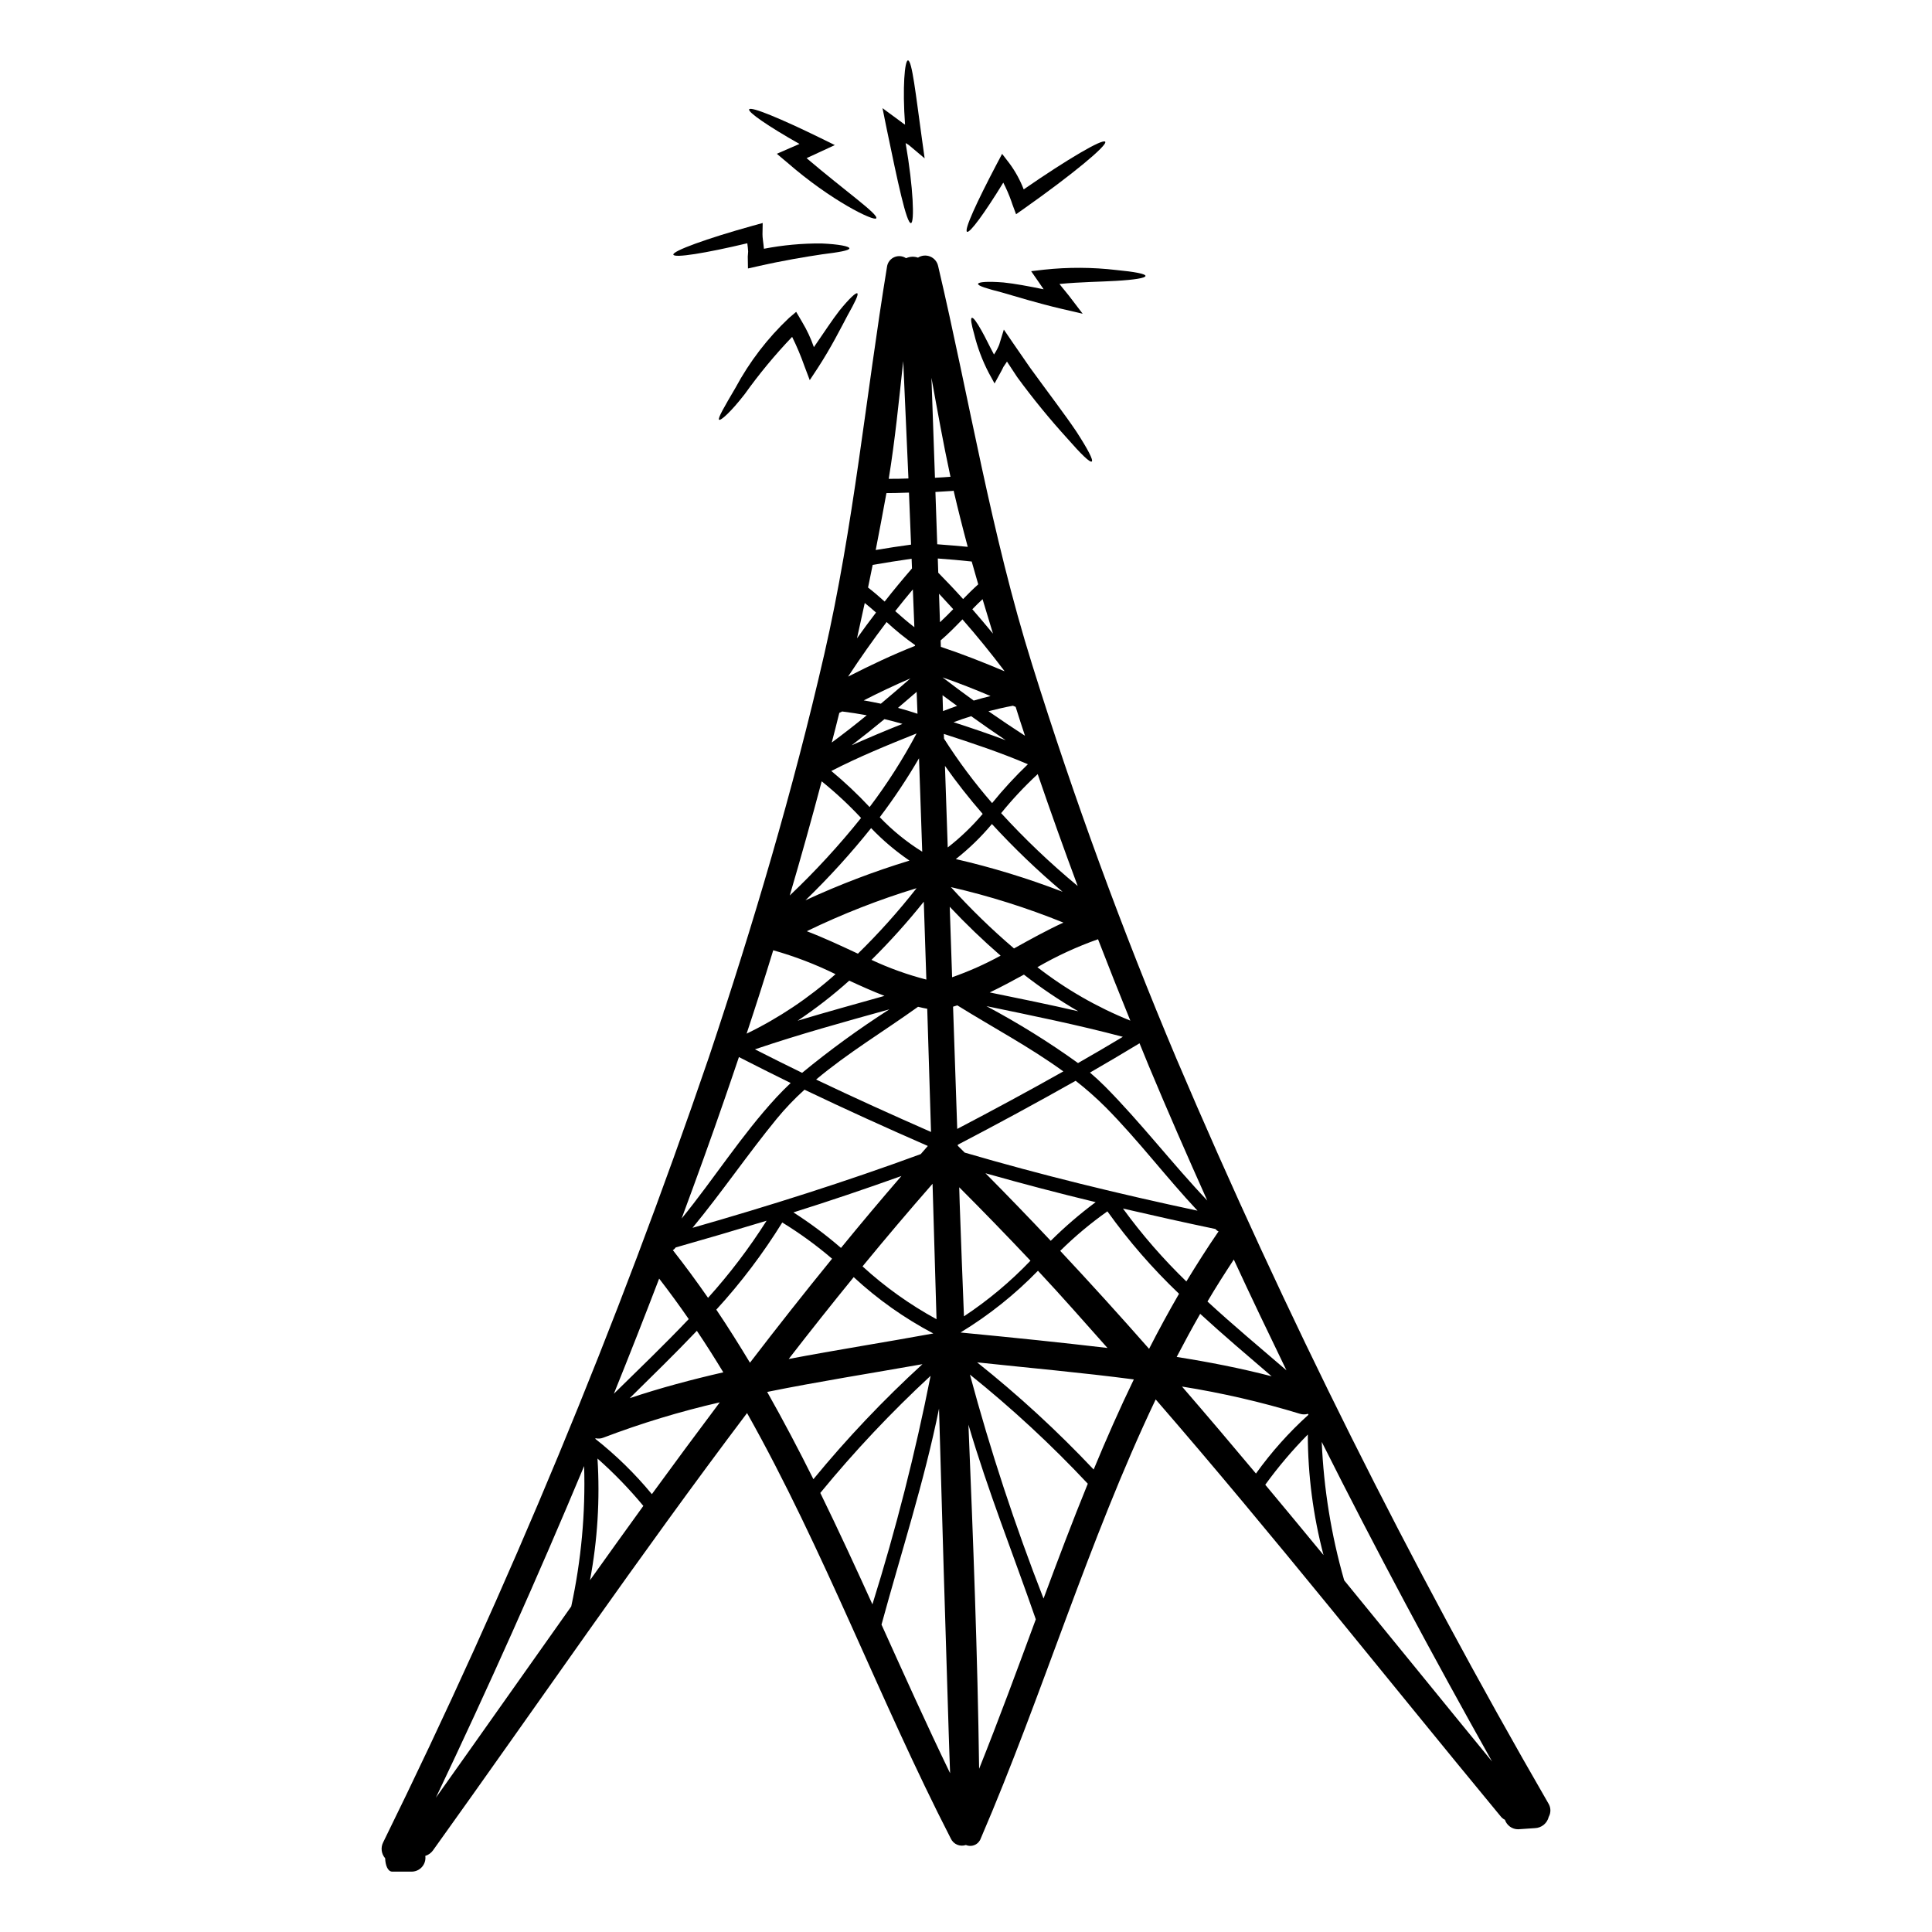 <?xml version="1.0" encoding="UTF-8"?>
<!-- Generated by Pixelmator Pro 3.6.18 -->
<svg width="128" height="128" viewBox="0 0 128 128" xmlns="http://www.w3.org/2000/svg">
    <g id="Group">
        <path id="Path" fill="#000000" stroke="none" d="M 102.588 119.487 C 102.754 119.757 102.761 120.095 102.607 120.372 C 102.504 120.801 102.125 121.107 101.684 121.119 L 100.584 121.194 C 100.186 121.197 99.831 120.944 99.705 120.566 C 99.589 120.509 99.488 120.426 99.41 120.322 C 91.802 111.122 84.395 101.735 76.567 92.715 C 72.092 102.115 69.085 112.268 64.98 121.797 C 64.913 121.99 64.769 122.148 64.582 122.231 C 64.395 122.314 64.182 122.316 63.994 122.236 C 63.6 122.371 63.168 122.187 62.994 121.809 C 58.267 112.609 54.594 102.677 49.494 93.619 C 42.332 103.103 35.609 112.94 28.686 122.594 C 28.561 122.768 28.382 122.896 28.177 122.958 C 28.215 123.225 28.133 123.495 27.953 123.696 C 27.773 123.897 27.514 124.008 27.244 124 L 25.988 124 C 25.688 124 25.53 123.567 25.518 123.115 C 25.262 122.824 25.21 122.406 25.386 122.06 C 33.683 105.192 40.894 87.811 46.973 70.023 C 49.904 61.248 52.541 52.359 54.612 43.339 C 56.564 34.821 57.361 26.265 58.768 17.665 C 58.809 17.388 58.989 17.152 59.245 17.039 C 59.501 16.926 59.797 16.951 60.029 17.107 C 60.277 16.991 60.562 16.978 60.82 17.069 C 61.061 16.915 61.362 16.888 61.627 16.997 C 61.892 17.105 62.087 17.336 62.151 17.615 C 64.235 26.479 65.651 35.315 68.384 44.036 C 71.146 52.879 74.331 61.577 77.938 70.13 C 85.147 87.066 93.379 103.549 102.588 119.487 Z M 89.055 104.7 C 92.331 108.7 95.583 112.716 98.855 116.708 C 94.938 109.734 91.155 102.679 87.568 95.529 C 87.701 98.634 88.2 101.712 89.055 104.7 Z M 86.688 93.732 C 86.676 93.712 86.666 93.691 86.657 93.669 C 86.479 93.723 86.288 93.721 86.111 93.663 C 83.556 92.884 80.949 92.283 78.311 91.863 C 79.961 93.772 81.594 95.693 83.211 97.626 C 84.227 96.207 85.393 94.902 86.688 93.732 Z M 87.688 103.032 C 87 100.424 86.65 97.739 86.646 95.042 C 85.623 96.077 84.681 97.189 83.827 98.368 C 85.124 99.923 86.412 101.478 87.693 103.034 Z M 85.233 90.792 C 84.053 88.356 82.879 85.908 81.743 83.448 C 81.143 84.364 80.55 85.287 79.998 86.229 C 81.7 87.8 83.481 89.281 85.238 90.794 Z M 84.248 91.181 C 82.653 89.813 81.053 88.457 79.515 87.045 C 78.975 87.986 78.46 88.94 77.958 89.901 C 80.078 90.235 82.175 90.643 84.253 91.183 Z M 80.726 81.581 C 80.679 81.562 80.637 81.534 80.6 81.5 L 80.525 81.425 C 78.479 80.998 76.439 80.539 74.399 80.069 C 75.658 81.797 77.064 83.413 78.6 84.9 C 79.281 83.782 79.984 82.671 80.731 81.585 Z M 79.986 79.541 C 78.661 76.585 77.362 73.616 76.113 70.628 C 75.905 70.128 75.705 69.628 75.497 69.121 C 74.411 69.78 73.313 70.427 72.214 71.061 C 72.553 71.35 72.887 71.658 73.214 71.984 C 75.6 74.392 77.662 77.091 79.991 79.545 Z M 76.13 89.363 C 76.758 88.132 77.419 86.917 78.114 85.716 C 76.363 84.049 74.774 82.221 73.368 80.255 C 72.256 81.041 71.211 81.916 70.242 82.872 C 72.238 85.006 74.201 87.17 76.13 89.363 Z M 79.338 80.211 C 77.247 77.982 75.408 75.534 73.255 73.362 C 72.628 72.736 71.964 72.149 71.265 71.605 C 68.685 73.061 66.082 74.473 63.457 75.842 L 63.457 75.911 C 63.613 76.062 63.764 76.211 63.915 76.363 C 69 77.851 74.159 79.106 79.338 80.211 Z M 74.887 67.619 C 74.159 65.83 73.443 64.028 72.747 62.227 C 71.353 62.719 70.008 63.339 68.729 64.079 C 70.607 65.539 72.68 66.731 74.887 67.619 Z M 72.458 97.36 C 73.293 95.345 74.172 93.349 75.119 91.39 C 71.673 90.938 68.202 90.631 64.737 90.26 C 67.476 92.44 70.056 94.813 72.458 97.36 Z M 71.422 70.431 C 72.422 69.86 73.412 69.281 74.391 68.692 C 71.41 67.901 68.378 67.286 65.352 66.658 C 67.458 67.778 69.486 69.038 71.422 70.431 Z M 69.614 82.207 C 70.544 81.284 71.538 80.428 72.59 79.646 C 70.148 79.056 67.715 78.418 65.29 77.731 C 66.752 79.206 68.193 80.698 69.614 82.207 Z M 73.374 89.307 C 71.837 87.581 70.349 85.88 68.767 84.191 C 67.241 85.762 65.522 87.134 63.651 88.272 L 63.651 88.284 C 67.417 88.647 70.161 88.93 73.374 89.306 Z M 69.137 105.907 C 70.085 103.353 71.046 100.807 72.069 98.299 C 69.64 95.708 67.03 93.293 64.26 91.07 C 65.614 96.102 67.242 101.055 69.137 105.909 Z M 71.4 58.7 C 70.484 56.239 69.601 53.768 68.751 51.287 C 67.883 52.09 67.073 52.954 66.328 53.873 C 67.905 55.597 69.6 57.21 71.4 58.7 Z M 71.438 67 C 70.185 66.272 68.982 65.461 67.838 64.571 C 67.091 64.979 66.338 65.387 65.572 65.751 C 67.53 66.15 69.5 66.552 71.441 67 Z M 67.176 62.839 C 68.256 62.239 69.335 61.639 70.453 61.125 C 68.035 60.145 65.543 59.359 63 58.774 C 64.304 60.217 65.7 61.574 67.179 62.836 Z M 67.91 48.753 C 67.697 48.113 67.49 47.473 67.289 46.832 L 67.107 46.757 C 66.567 46.857 66.027 46.983 65.487 47.121 C 66.287 47.677 67.096 48.22 67.913 48.75 Z M 70.4 59.082 C 68.746 57.687 67.182 56.188 65.717 54.594 C 65.003 55.449 64.201 56.227 63.326 56.916 C 65.732 57.47 68.096 58.194 70.4 59.082 Z M 66.545 44.469 C 66.545 44.462 66.539 44.45 66.539 44.444 C 65.654 43.276 64.731 42.134 63.764 41.035 C 63.293 41.519 62.829 41.996 62.32 42.429 C 62.32 42.573 62.327 42.717 62.333 42.856 C 63.764 43.333 65.164 43.885 66.545 44.469 Z M 65.729 53.207 C 66.465 52.3 67.257 51.44 68.1 50.633 C 66.286 49.855 64.409 49.233 62.532 48.624 C 62.532 48.731 62.538 48.831 62.544 48.938 C 63.498 50.438 64.563 51.865 65.729 53.207 Z M 68.271 83.525 C 66.721 81.88 65.148 80.258 63.551 78.66 C 63.563 79.012 63.576 79.36 63.582 79.721 C 63.67 82.213 63.764 84.709 63.865 87.21 C 65.466 86.15 66.944 84.914 68.271 83.525 Z M 64.871 117.183 C 66.177 113.919 67.401 110.598 68.625 107.283 C 67.131 102.977 65.442 98.752 64.162 94.39 C 64.473 101.986 64.768 109.588 64.869 117.183 Z M 65.787 41.977 C 65.555 41.217 65.323 40.458 65.097 39.698 C 64.871 39.912 64.639 40.131 64.419 40.364 C 64.881 40.891 65.333 41.431 65.785 41.977 Z M 66.629 49.039 C 65.856 48.518 65.097 47.99 64.344 47.45 C 63.954 47.57 63.559 47.701 63.176 47.85 C 64.335 48.222 65.484 48.612 66.627 49.039 Z M 63.419 74.794 C 65.779 73.557 68.127 72.294 70.449 70.983 C 68.227 69.37 65.829 68.102 63.425 66.608 C 63.331 66.64 63.237 66.665 63.143 66.696 C 63.237 69.395 63.329 72.094 63.419 74.794 Z M 64.511 46.415 C 64.881 46.302 65.258 46.208 65.628 46.115 C 64.58 45.669 63.528 45.255 62.446 44.878 C 63.13 45.4 63.814 45.913 64.511 46.415 Z M 64.811 38.715 C 64.667 38.206 64.523 37.704 64.378 37.202 C 63.631 37.12 62.878 37.057 62.131 37.002 C 62.137 37.316 62.15 37.63 62.162 37.944 C 62.721 38.515 63.274 39.092 63.807 39.689 C 64.134 39.353 64.467 39.02 64.812 38.713 Z M 62.093 36.059 C 62.771 36.11 63.443 36.166 64.115 36.229 C 63.782 34.992 63.47 33.752 63.179 32.507 C 63.155 32.516 63.13 32.523 63.104 32.525 C 62.727 32.551 62.351 32.576 61.974 32.594 C 62.019 33.748 62.059 34.902 62.094 36.057 Z M 63.079 64.746 C 64.188 64.358 65.263 63.879 66.293 63.315 C 65.115 62.293 63.99 61.212 62.922 60.076 C 62.973 61.63 63.03 63.187 63.08 64.744 Z M 63.412 46.768 C 63.085 46.536 62.765 46.297 62.445 46.059 C 62.457 46.41 62.47 46.759 62.476 47.113 C 62.791 46.992 63.1 46.873 63.413 46.766 Z M 62.79 56.146 C 63.637 55.488 64.413 54.743 65.106 53.924 C 64.219 52.907 63.385 51.845 62.606 50.742 Z M 63.154 40.359 C 62.84 40.02 62.527 39.675 62.213 39.336 C 62.232 39.964 62.25 40.598 62.275 41.225 C 62.578 40.947 62.867 40.652 63.155 40.357 Z M 62.972 31.59 C 62.966 31.565 62.96 31.534 62.953 31.502 C 62.489 29.355 62.106 27.196 61.711 25.031 C 61.792 27.24 61.867 29.443 61.943 31.653 C 62.289 31.638 62.628 31.613 62.973 31.588 Z M 62.947 117.49 C 62.916 116.58 62.878 115.676 62.853 114.772 C 62.627 107.623 62.414 100.473 62.213 93.323 C 61.233 98.163 59.702 102.865 58.402 107.635 C 59.891 110.931 61.379 114.239 62.948 117.484 Z M 62.047 87.41 L 61.784 78.428 C 60.208 80.228 58.662 82.052 57.145 83.901 C 58.631 85.261 60.276 86.435 62.044 87.4 Z M 61.683 75 C 61.602 72.276 61.518 69.554 61.432 66.834 C 61.232 66.796 61.024 66.752 60.823 66.702 C 58.538 68.34 56.178 69.753 54.069 71.523 C 56.583 72.722 59.125 73.871 61.68 74.994 Z M 61 76.463 C 61.157 76.281 61.314 76.106 61.471 75.923 C 58.73 74.725 56 73.488 53.3 72.195 C 52.638 72.793 52.021 73.439 51.455 74.128 C 49.528 76.482 47.82 79 45.881 81.347 C 50.971 79.891 56.031 78.29 61 76.463 Z M 61.373 64.9 L 61.203 59.74 C 60.123 61.091 58.967 62.377 57.738 63.594 C 58.907 64.141 60.123 64.578 61.373 64.9 Z M 61.1 56.427 C 61.033 54.368 60.962 52.305 60.887 50.237 C 60.1 51.59 59.232 52.894 58.287 54.142 C 59.125 55.019 60.07 55.787 61.1 56.427 Z M 60.786 47.287 L 60.73 45.837 C 60.322 46.189 59.908 46.546 59.493 46.898 C 59.923 47.011 60.349 47.143 60.782 47.287 Z M 60.623 42.793 L 60.623 42.736 C 59.961 42.271 59.332 41.762 58.74 41.211 C 57.855 42.378 57.008 43.578 56.198 44.811 L 56.198 44.823 C 57.644 44.086 59.107 43.389 60.619 42.793 Z M 60.579 41.55 C 60.548 40.715 60.51 39.88 60.479 39.05 C 60.079 39.521 59.694 40.004 59.311 40.488 C 59.722 40.853 60.136 41.217 60.575 41.55 Z M 60.422 37.664 C 60.416 37.451 60.41 37.238 60.397 37.018 C 59.537 37.143 58.677 37.275 57.817 37.426 C 57.717 37.926 57.617 38.426 57.51 38.926 C 57.893 39.221 58.257 39.535 58.61 39.855 C 59.194 39.108 59.8 38.38 60.418 37.664 Z M 60.36 36.083 C 60.316 34.934 60.272 33.783 60.222 32.636 C 59.622 32.661 58.966 32.668 58.728 32.668 C 58.722 32.716 58.714 32.765 58.702 32.812 C 58.483 34.024 58.251 35.235 58.018 36.44 C 58.793 36.309 59.571 36.189 60.356 36.083 Z M 58.36 46.622 C 59.019 46.069 59.672 45.511 60.318 44.946 C 59.27 45.392 58.24 45.887 57.223 46.402 C 57.606 46.471 57.983 46.54 58.36 46.622 Z M 60.186 31.7 C 60.073 29.108 59.958 26.516 59.841 23.923 C 59.558 26.528 59.301 29.139 58.881 31.723 C 59.27 31.726 59.722 31.72 60.186 31.7 Z M 57.8 106.292 C 59.356 101.318 60.642 96.264 61.654 91.152 C 59.044 93.568 56.602 96.16 54.347 98.91 C 55.541 101.352 56.677 103.819 57.8 106.292 Z M 59.79 47.959 C 59.39 47.84 58.999 47.739 58.597 47.645 C 57.881 48.235 57.16 48.813 56.425 49.377 C 57.537 48.882 58.659 48.409 59.791 47.959 Z M 57.613 53.47 C 58.779 51.93 59.82 50.299 60.726 48.593 C 58.811 49.359 56.91 50.137 55.077 51.079 C 55.972 51.822 56.819 52.62 57.613 53.47 Z M 60.255 57.017 C 59.335 56.39 58.483 55.668 57.713 54.864 C 56.366 56.549 54.913 58.147 53.363 59.647 C 55.598 58.614 57.9 57.736 60.255 57.017 Z M 55.717 82.678 C 57.029 81.071 58.364 79.483 59.722 77.913 C 57.355 78.761 54.964 79.57 52.566 80.324 C 53.672 81.032 54.725 81.818 55.717 82.678 Z M 58.039 40.583 C 57.795 40.364 57.539 40.15 57.292 39.949 C 57.123 40.728 56.953 41.512 56.778 42.291 C 57.192 41.713 57.606 41.142 58.039 40.583 Z M 56.839 63.183 C 58.228 61.824 59.526 60.375 60.725 58.845 C 58.23 59.604 55.797 60.557 53.45 61.695 C 54.6 62.133 55.717 62.66 56.834 63.181 Z M 61.839 88.348 C 59.923 87.34 58.148 86.084 56.56 84.613 C 55.103 86.402 53.668 88.209 52.254 90.036 C 55.428 89.432 58.636 88.93 61.831 88.346 Z M 58.6 65.98 C 57.809 65.673 57.037 65.328 56.265 64.97 C 55.189 65.935 54.046 66.822 52.844 67.625 C 54.756 67.048 56.684 66.52 58.6 65.98 Z M 57.42 47.388 C 56.88 47.288 56.341 47.206 55.794 47.137 L 55.606 47.231 C 55.443 47.884 55.28 48.543 55.106 49.195 C 55.9 48.605 56.671 48.009 57.424 47.388 Z M 57.044 54.188 C 56.234 53.32 55.364 52.51 54.439 51.765 C 53.767 54.298 53.062 56.82 52.323 59.329 C 54.014 57.727 55.592 56.01 57.048 54.192 Z M 53.89 98 C 56.115 95.292 58.529 92.746 61.115 90.38 C 57.682 90.989 54.235 91.528 50.827 92.219 C 51.9 94.115 52.917 96.048 53.89 98 Z M 53.143 71.078 C 54.985 69.562 56.915 68.158 58.924 66.872 C 55.943 67.7 52.955 68.523 50.017 69.521 C 51.053 70.048 52.095 70.567 53.143 71.078 Z M 55.127 83.393 C 54.092 82.507 52.989 81.705 51.827 80.993 C 50.554 83.05 49.091 84.984 47.458 86.768 C 48.237 87.923 48.971 89.097 49.687 90.283 C 51.466 87.961 53.279 85.664 55.127 83.393 Z M 51.442 72.7 C 51.75 72.368 52.064 72.054 52.384 71.752 C 51.235 71.188 50.092 70.615 48.956 70.033 C 48.649 70.933 48.348 71.833 48.034 72.733 C 47.111 75.413 46.144 78.075 45.159 80.733 C 47.305 78.1 49.132 75.2 51.442 72.7 Z M 55.353 64.54 C 54.029 63.888 52.649 63.359 51.229 62.958 C 50.664 64.804 50.076 66.645 49.465 68.482 C 51.6 67.448 53.582 66.122 55.353 64.543 Z M 50.789 80.876 C 48.789 81.485 46.778 82.076 44.77 82.646 C 44.738 82.684 44.713 82.715 44.682 82.746 C 44.652 82.778 44.616 82.804 44.575 82.821 C 45.391 83.857 46.163 84.911 46.91 85.985 C 48.344 84.394 49.642 82.685 50.789 80.876 Z M 47.921 90.92 C 47.356 89.991 46.778 89.074 46.169 88.17 C 44.726 89.689 43.219 91.152 41.719 92.633 C 43.759 91.949 45.83 91.4 47.921 90.92 Z M 43.188 98.992 C 44.675 96.952 46.175 94.924 47.688 92.909 C 45.064 93.511 42.484 94.294 39.968 95.251 C 39.806 95.315 39.628 95.328 39.459 95.288 L 39.44 95.326 C 40.816 96.411 42.073 97.64 43.188 98.992 Z M 45.63 87.392 C 45.002 86.482 44.349 85.588 43.671 84.711 C 42.692 87.266 41.692 89.809 40.671 92.338 C 42.34 90.7 44.029 89.08 45.63 87.392 Z M 39.089 104.692 C 40.263 103.047 41.436 101.409 42.623 99.77 C 41.693 98.647 40.677 97.598 39.585 96.632 C 39.756 99.329 39.589 102.036 39.089 104.692 Z M 37.846 106.43 C 38.508 103.376 38.795 100.253 38.7 97.13 C 35.605 104.53 32.33 111.855 28.876 119.106 C 31.876 114.892 34.852 110.655 37.846 106.43 Z"/>
        <path id="path1" fill="#000000" stroke="none" d="M 73.971 17.891 C 75.163 18.004 75.892 18.142 75.892 18.281 C 75.892 18.42 75.157 18.538 73.952 18.607 C 72.952 18.67 71.629 18.676 70.192 18.814 C 70.405 19.097 70.619 19.329 70.82 19.593 L 71.73 20.785 L 70.349 20.465 C 68.711 20.082 67.355 19.655 66.388 19.379 C 65.388 19.122 64.781 18.94 64.8 18.808 C 64.819 18.676 65.446 18.632 66.482 18.714 C 67.217 18.789 68.133 18.959 69.144 19.166 C 69.144 19.159 69.137 19.153 69.131 19.147 C 69.024 18.99 68.918 18.839 68.817 18.689 L 68.317 17.967 L 69.171 17.867 C 70.767 17.695 72.377 17.703 73.971 17.891 Z"/>
        <path id="path2" fill="#000000" stroke="none" d="M 73.224 9.392 C 73.387 9.624 71.008 11.592 67.869 13.805 L 67.317 14.194 L 67.072 13.535 L 67 13.322 C 66.851 12.903 66.674 12.495 66.47 12.1 C 65.22 14.14 64.254 15.452 64.07 15.357 C 63.856 15.244 64.723 13.368 66.022 10.894 L 66.392 10.194 L 66.876 10.822 C 67.268 11.352 67.586 11.933 67.823 12.548 C 70.719 10.547 73.067 9.166 73.224 9.392 Z"/>
        <path id="path3" fill="#000000" stroke="none" d="M 71.322 28.606 C 72.062 29.749 72.452 30.49 72.332 30.577 C 72.212 30.664 71.611 30.077 70.732 29.071 C 69.547 27.769 68.432 26.405 67.392 24.985 C 67.16 24.633 66.934 24.294 66.714 23.955 C 66.702 23.97 66.691 23.987 66.683 24.005 C 66.614 24.112 66.545 24.212 66.476 24.313 C 66.432 24.407 66.388 24.501 66.338 24.589 L 65.892 25.405 L 65.509 24.705 C 65.082 23.883 64.755 23.013 64.536 22.113 C 64.354 21.479 64.291 21.096 64.386 21.058 C 64.481 21.02 64.706 21.328 65.026 21.899 C 65.264 22.314 65.526 22.878 65.854 23.487 C 65.993 23.283 66.109 23.064 66.2 22.835 L 66.507 21.835 L 67.116 22.727 C 67.48 23.248 67.863 23.8 68.252 24.371 C 69.439 26.008 70.569 27.483 71.322 28.606 Z"/>
        <path id="path4" fill="#000000" stroke="none" d="M 61.078 9.185 L 61.26 10.491 L 60.23 9.624 C 60.157 9.571 60.08 9.522 60 9.48 C 60.521 12.487 60.59 14.728 60.358 14.78 C 60.058 14.843 59.458 11.968 58.744 8.528 L 58.468 7.166 L 59.636 8.026 L 59.73 8.095 C 59.803 8.155 59.881 8.21 59.962 8.258 C 59.78 5.772 59.943 4.021 60.151 4.002 C 60.425 3.981 60.67 6.247 61.078 9.185 Z"/>
        <path id="path5" fill="#000000" stroke="none" d="M 53.438 10.478 C 56.012 12.669 58.221 14.207 58.052 14.464 C 57.92 14.684 55.077 13.322 52.126 10.742 L 52.101 10.723 L 51.467 10.189 L 52.302 9.825 C 52.528 9.725 52.748 9.631 52.967 9.537 C 50.902 8.369 49.534 7.427 49.634 7.245 C 49.747 7.032 51.734 7.861 54.38 9.154 L 55.309 9.612 L 54.279 10.089 C 54.041 10.196 53.796 10.315 53.545 10.428 C 53.508 10.441 53.472 10.457 53.438 10.478 Z"/>
        <path id="path6" fill="#000000" stroke="none" d="M 56.8 19.436 C 56.894 19.511 56.636 20.036 56.159 20.886 C 55.701 21.746 55.086 22.986 54.176 24.386 L 53.648 25.186 L 53.297 24.257 C 53.064 23.595 52.792 22.947 52.481 22.318 C 51.346 23.505 50.297 24.772 49.342 26.109 C 48.432 27.283 47.754 27.886 47.642 27.809 C 47.53 27.732 48 26.93 48.73 25.688 C 49.656 23.965 50.854 22.403 52.277 21.061 L 52.748 20.661 L 53.055 21.182 L 53.15 21.345 C 53.464 21.868 53.723 22.423 53.922 23 C 54.587 22.039 55.152 21.167 55.635 20.552 C 56.276 19.768 56.715 19.36 56.8 19.436 Z"/>
        <path id="path7" fill="#000000" stroke="none" d="M 56.276 16.454 C 56.269 16.598 55.576 16.711 54.476 16.849 C 53.376 17.013 51.852 17.264 50.17 17.649 L 49.555 17.787 L 49.542 16.996 C 49.542 16.883 49.567 16.796 49.567 16.663 C 49.561 16.506 49.536 16.324 49.511 16.117 C 46.743 16.776 44.671 17.109 44.611 16.87 C 44.551 16.631 46.82 15.803 49.871 14.956 L 50.53 14.774 L 50.517 15.514 C 50.511 15.74 50.574 16.06 50.612 16.481 C 51.869 16.238 53.148 16.12 54.428 16.13 C 55.579 16.178 56.276 16.322 56.276 16.454 Z"/>
    </g>
</svg>
